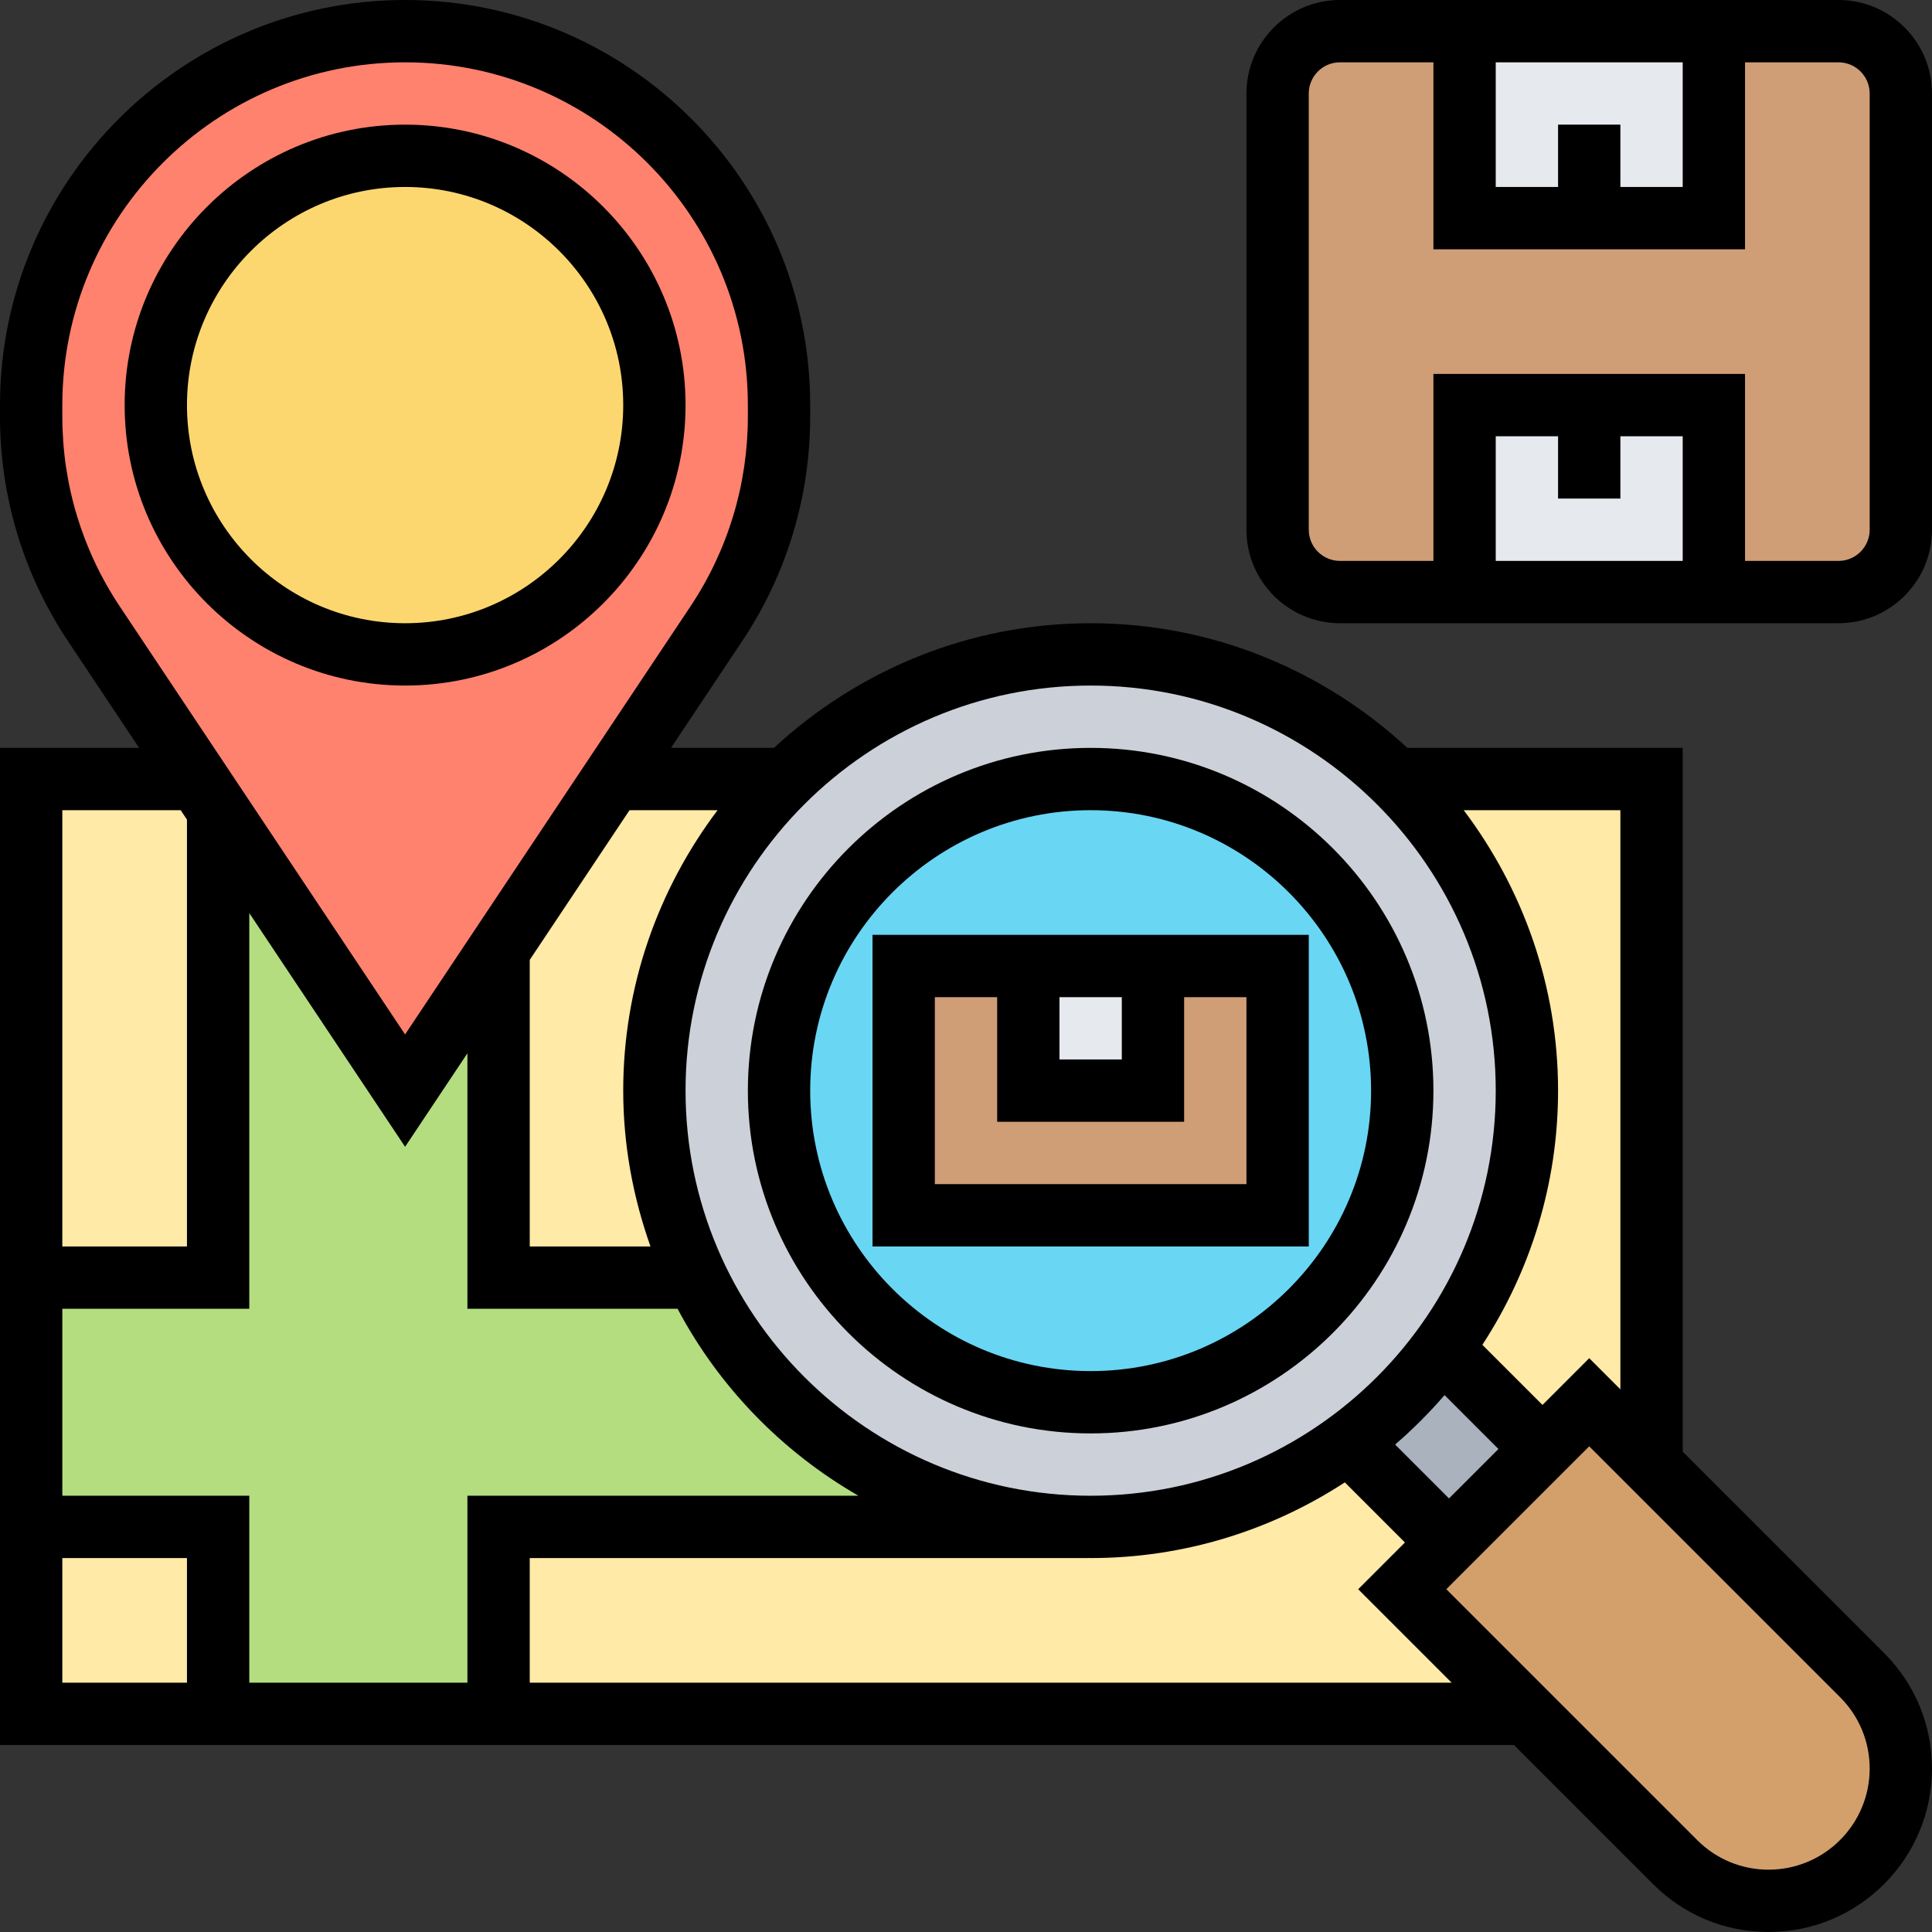 <svg height="496pt" viewBox="0 0 496 496" width="496pt" xmlns="http://www.w3.org/2000/svg"><rect x="0" y="0" width="496" height="496" fill="#333333" stroke="none"/><g fill="#ffeaa7"><path d="m424 200v176l-16-16-12 12-25.762-25.762c13.684-18.559 21.762-41.52 21.762-66.238 0-31.359-12.879-59.68-33.68-80zm0 0"/><path d="m157.359 200h44.32c-20.801 20.32-33.68 48.641-33.68 80 0 16.719 3.68 32.641 10.32 46.961l-2.32 1.039h-48v-84zm0 0"/><path d="m50.641 200 5.359 8v120h-48v-128zm0 0"/><path d="m8 392h48v48h-48zm0 0"/><path d="m392 440h-264v-48h152c24.719 0 47.68-8.078 66.238-21.762l25.762 25.762-12 12zm0 0"/></g><path d="m279.359 392h-151.359v48h-72v-48h-48v-64h48v-120l48 72 24-36v84h48l2.32-1.039c17.68 38.238 56.238 64.801 101.039 65.039zm0 0" fill="#b4dd7f"/><path d="m488 24v112c0 8.801-7.199 16-16 16h-32v-48h-64v48h-32c-8.801 0-16-7.199-16-16v-112c0-8.801 7.199-16 16-16h32v48h64v-48h32c8.801 0 16 7.199 16 16zm0 0" fill="#cf9e76"/><path d="m408 104h32v48h-64v-48zm0 0" fill="#e6e9ed"/><path d="m376 8h64v48h-64zm0 0" fill="#e6e9ed"/><path d="m128 244-24 36-48-72-5.359-8-26.48-39.84c-10.559-15.762-16.16-34.238-16.16-53.199v-2.961c0-26.559 10.719-50.559 28.078-67.922 17.363-17.359 41.363-28.078 67.922-28.078 53.039 0 96 42.961 96 96v2.961c0 18.961-5.602 37.438-16.16 53.199l-26.48 39.84zm0 0" fill="#ff826e"/><path d="m168 104c0 35.348-28.652 64-64 64s-64-28.652-64-64 28.652-64 64-64 64 28.652 64 64zm0 0" fill="#fcd770"/><path d="m478.078 430.078c6.32 6.32 9.922 14.961 9.922 24 0 9.363-3.84 17.844-9.922 24-6.156 6.082-14.637 9.922-24 9.922-9.039 0-17.68-3.602-24-9.922l-70.078-70.078 48-48zm0 0" fill="#d3a06c"/><path d="m396 372-24 24-25.762-25.762c9.203-6.719 17.281-14.797 24-24zm0 0" fill="#aab2bd"/><path d="m346.238 370.238c-18.559 13.684-41.52 21.762-66.238 21.762-.238 0-.398 0-.641 0-44.801-.238-83.359-26.801-101.039-65.039-6.641-14.32-10.32-30.242-10.32-46.961 0-31.359 12.879-59.68 33.68-80 20.242-19.762 47.84-32 78.32-32s58.078 12.238 78.32 32c20.801 20.32 33.68 48.641 33.68 80 0 24.719-8.078 47.68-21.762 66.238-6.719 9.203-14.797 17.281-24 24zm0 0" fill="#ccd1d9"/><path d="m280 200c44.16 0 80 35.84 80 80s-35.84 80-80 80-80-35.84-80-80 35.84-80 80-80zm0 0" fill="#69d6f4"/><path d="m328 248v64h-96v-64h32v32h32v-32zm0 0" fill="#cf9e76"/><path d="m264 248h32v32h-32zm0 0" fill="#e6e9ed"/><path d="m280 368c48.52 0 88-39.48 88-88s-39.48-88-88-88-88 39.48-88 88 39.48 88 88 88zm0-160c39.703 0 72 32.305 72 72s-32.297 72-72 72-72-32.305-72-72 32.297-72 72-72zm0 0"/><path d="m336 320v-80h-112v80zm-64-64h16v16h-16zm-32 0h16v32h48v-32h16v48h-80zm0 0"/><path d="m176 104c0-39.695-32.297-72-72-72s-72 32.305-72 72 32.297 72 72 72 72-32.305 72-72zm-128 0c0-30.879 25.129-56 56-56s56 25.121 56 56-25.129 56-56 56-56-25.121-56-56zm0 0"/><path d="m432 372.688v-180.688h-70.688c-21.41-19.793-49.922-32-81.312-32s-59.902 12.207-81.312 32h-26.414l18.246-27.375c11.441-17.137 17.48-37.09 17.48-57.688v-2.938c0-57.344-46.656-104-104-104s-104 46.656-104 104v2.938c0 20.598 6.039 40.551 17.473 57.688l18.246 27.375h-35.719v256h388.688l35.711 35.711c7.922 7.93 18.449 12.289 29.664 12.289 23.121 0 41.938-18.816 41.938-41.945 0-11.191-4.359-21.727-12.281-29.656zm-16-16-8-8-12 12-15.434-15.43c12.25-18.801 19.434-41.195 19.434-65.258 0-27.031-9.09-51.922-24.223-72h40.223zm-44 28-13.832-13.832c4.535-3.91 8.777-8.152 12.688-12.688l13.832 13.832zm-92-208.688c57.344 0 104 46.656 104 104s-46.656 104-104 104-104-46.656-104-104 46.656-104 104-104zm-160 256h-56v-48h-48v-48h48v-101.586l40 60 16-24v65.586h53.953c10.633 20.055 26.801 36.695 46.438 48h-100.391zm64.223-224c-15.133 20.078-24.223 44.969-24.223 72 0 14.039 2.551 27.465 7 40h-31v-73.574l25.617-38.426zm-168.223-101.062v-2.938c0-48.52 39.48-88 88-88s88 39.48 88 88v2.938c0 17.43-5.113 34.309-14.785 48.816l-73.215 109.82-73.215-109.832c-9.672-14.496-14.785-31.375-14.785-48.805zm30.383 101.062 1.617 2.414v109.586h-32v-112zm-30.383 192h32v32h-32zm120 32v-32h143.359v-.031c.215 0 .426.031.641.031 24.062 0 46.449-7.184 65.258-19.434l15.43 15.434-12 12 24 24zm318.062 48c-6.934 0-13.445-2.695-18.344-7.602l-64.406-64.398 36.688-36.688 64.398 64.398c4.906 4.906 7.602 11.426 7.602 18.344 0 14.305-11.633 25.945-25.938 25.945zm0 0"/><path d="m472 0h-128c-13.23 0-24 10.77-24 24v112c0 13.23 10.77 24 24 24h128c13.23 0 24-10.77 24-24v-112c0-13.23-10.77-24-24-24zm-72 32v16h-16v-32h48v32h-16v-16zm16 96v-16h16v32h-48v-32h16v16zm64 8c0 4.406-3.586 8-8 8h-24v-48h-80v48h-24c-4.414 0-8-3.594-8-8v-112c0-4.406 3.586-8 8-8h24v48h80v-48h24c4.414 0 8 3.594 8 8zm0 0"/></svg>